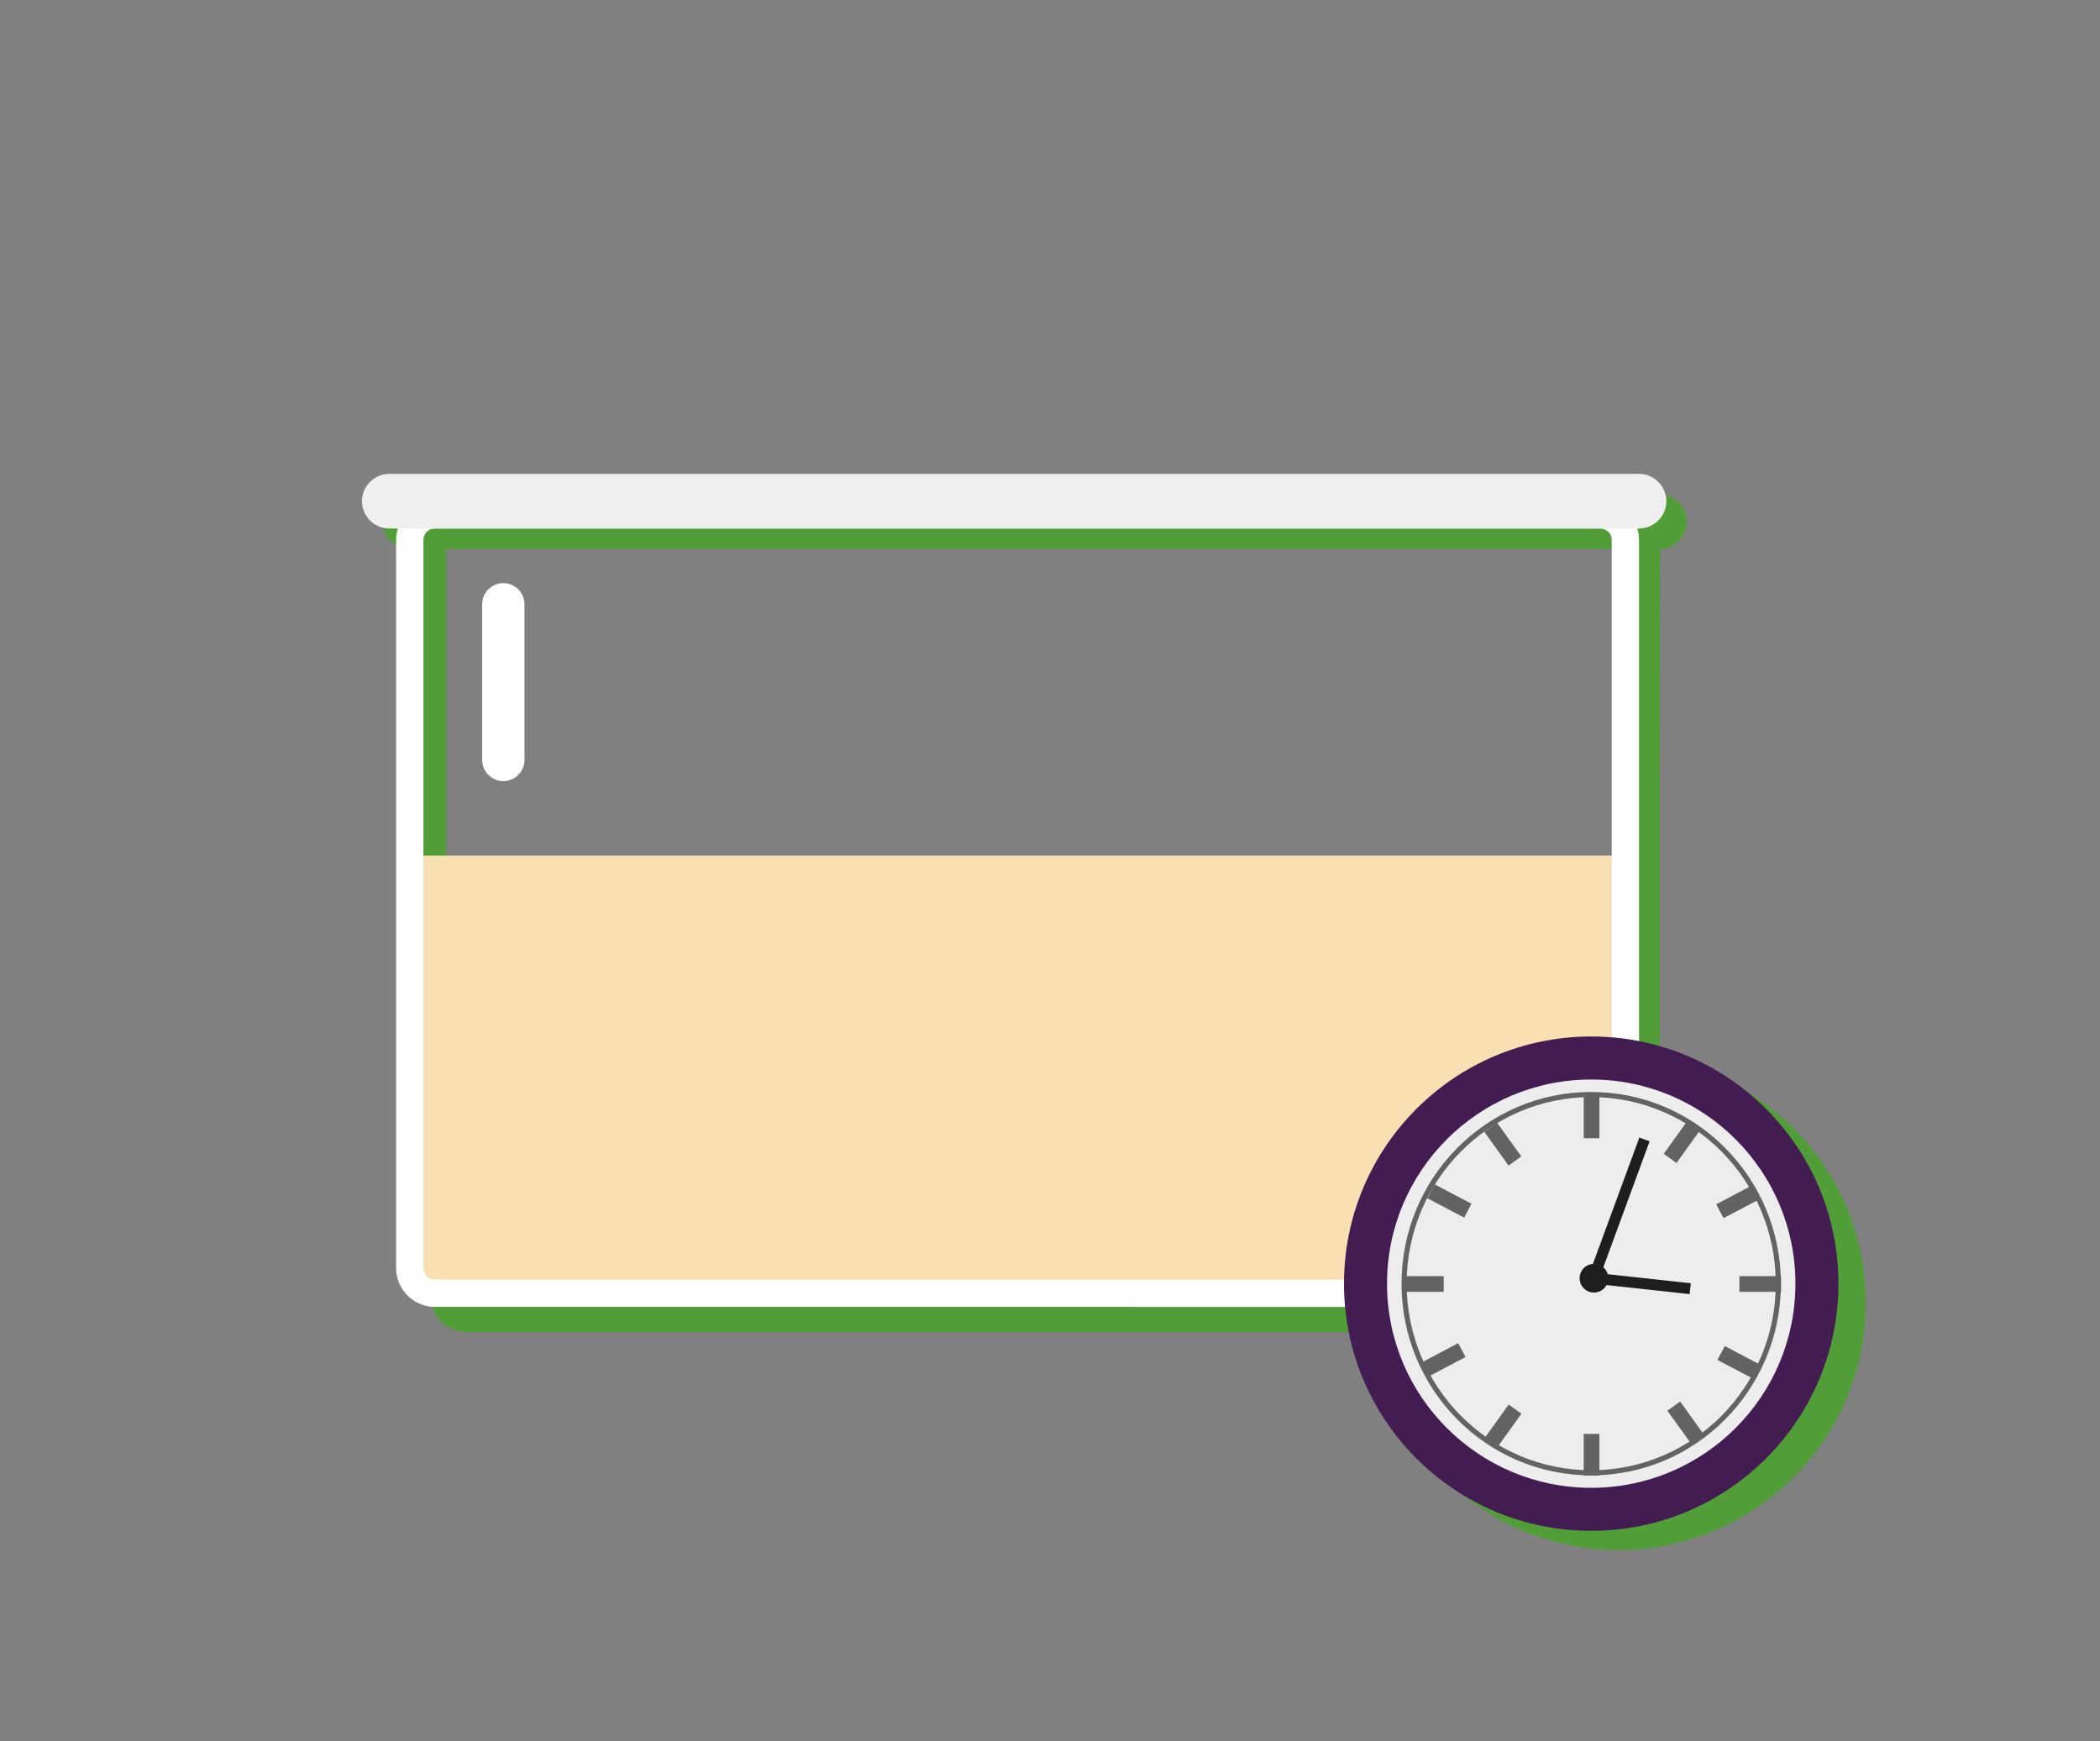 <svg xmlns="http://www.w3.org/2000/svg" viewBox="0 0 307.5 255"><rect x="0" y="0" width="307.5" height="255" fill="#808080" stroke="none"/><style>.st0{fill:#519E38;} .st1{fill:#F9E0B2;} .st2{fill:none;stroke:#FFFFFF;stroke-width:4;stroke-miterlimit:10;} .st3{fill:#EFEFEF;} .st4{fill:#FFFFFF;} .st5{fill:#431C51;} .st6{fill:#EDEDED;} .st7{fill:none;stroke:#636363;stroke-width:0.75;} .st8{fill:#636363;} .st9{fill:#1E1E1E;}</style><g id="vanna_1"><path class="st0" d="M60 79.1h5.3v105.1H60zM243.1 79.1l-.1 104.8s1.3 11.2-7.7 11.2H68s-5-.3-5-5.8 166.2-2.7 166.2-2.7l7-18.8 1.4-70.8.3-18.1h5.2z"/><path class="st1" d="M60 125.3h177.7v64.1H60z"/><path class="st0" d="M247 76.4c0 2.2-1.8 4-4 4H60c-2.2 0-4-1.8-4-4s1.8-4 4-4h183c2.2 0 4 1.8 4 4z"/><path class="st2" d="M238 185.7c0 2-1.6 3.7-3.7 3.7H63.7c-2 0-3.7-1.6-3.7-3.7V79.1c0-2 1.6-3.7 3.7-3.7h170.6c2 0 3.7 1.6 3.7 3.7v106.6z"/><path class="st3" d="M244 73.4c0 2.2-1.8 4-4 4H57c-2.2 0-4-1.8-4-4s1.8-4 4-4h183c2.2 0 4 1.8 4 4z"/><path class="st4" d="M76.8 111.3c0 1.7-1.4 3.1-3.1 3.1-1.7 0-3.1-1.4-3.1-3.1V88.5c0-1.7 1.4-3.1 3.1-3.1 1.7 0 3.1 1.4 3.1 3.1v22.8z"/></g><g id="clock"><circle class="st0" cx="237" cy="190.8" r="36.2"/><circle class="st5" cx="233" cy="188" r="36.2"/><circle class="st6" cx="233" cy="188" r="29.9"/><ellipse class="st7" cx="233" cy="188" rx="27.4" ry="27.7"/><path class="st8" d="M231.9 160.6h2.3v6.1h-2.3zM217.337 165.754l1.867-1.344 3.562 4.952-1.867 1.344zM209 175.487l1.074-2.035 5.396 2.844-1.072 2.035zM245.485 170.328l-1.868-1.342 3.56-4.954 1.87 1.343zM252.374 178.407l-1.072-2.035 5.397-2.844 1.07 2.035zM220.915 205.705l1.867 1.343-3.56 4.953-1.868-1.34zM213.518 196.712l1.073 2.035-5.394 2.846-1.073-2.034zM249.578 210.213l-1.867 1.342-3.56-4.952 1.867-1.343zM257.955 199.982l-1.073 2.034-5.395-2.847 1.073-2.035zM231.9 210h2.3v6.1h-2.3zM254.7 186.9h6.1v2.3h-6.1zM205.3 186.9h6.1v2.3h-6.1z"/><circle class="st9" cx="233.4" cy="187.2" r="2.1"/><path class="st9" d="M240.045 166.603l1.502.552-7.55 20.557-1.503-.55z"/><path class="st9" d="M247.58 187.94l-.173 1.59-13.917-1.513.173-1.59z"/></g></svg>